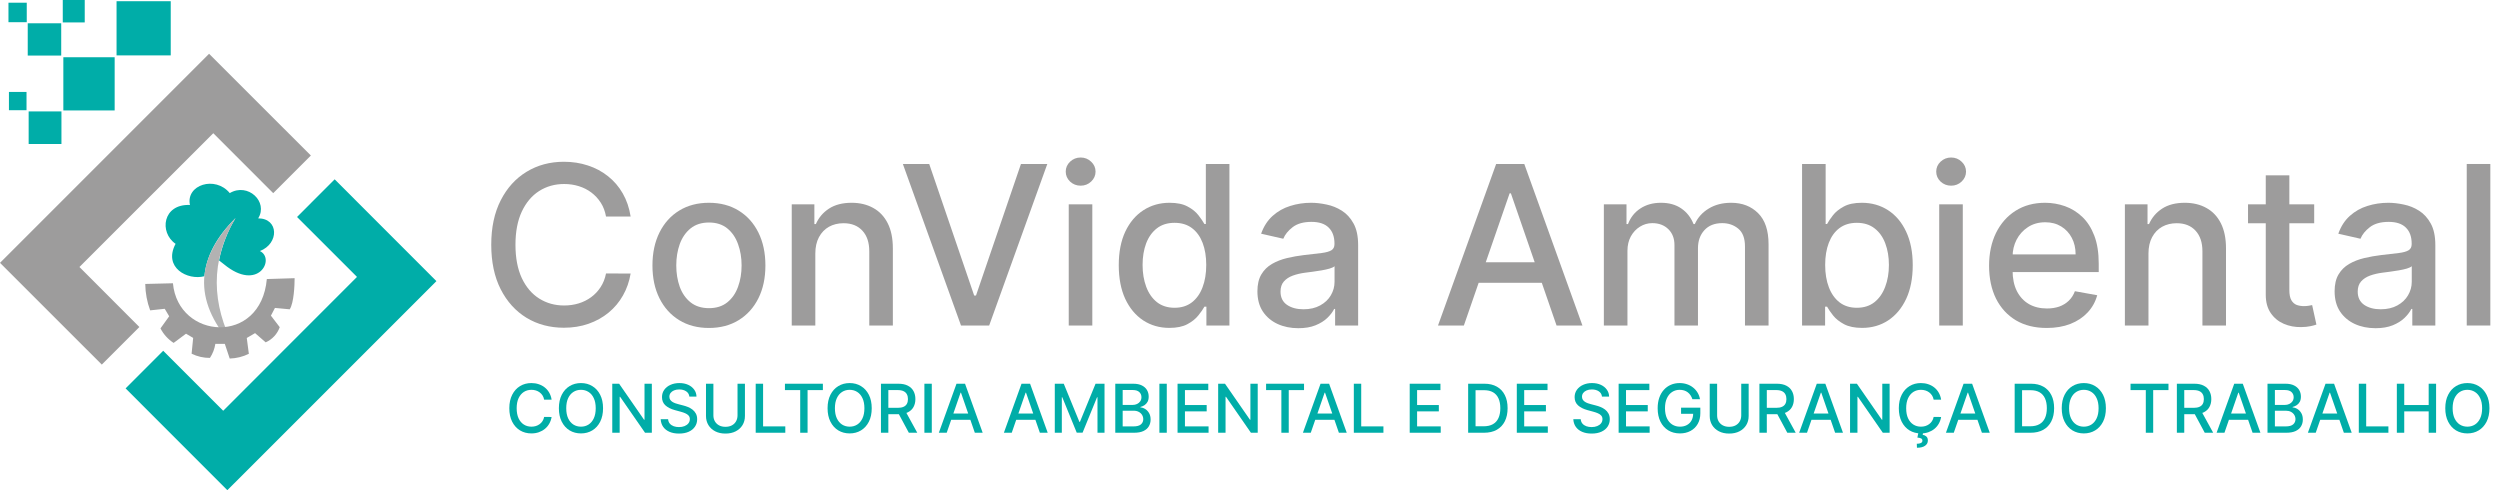 <svg width="204" height="40" viewBox="0 0 204 40" fill="none" xmlns="http://www.w3.org/2000/svg">
<path fill-rule="evenodd" clip-rule="evenodd" d="M10.249 31.693L13.316 28.622L18.213 33.518L29.13 22.596L24.238 17.705L27.309 14.633L35.611 22.94L18.551 40L10.249 31.693Z" fill="#00ADA8"/>
<path fill-rule="evenodd" clip-rule="evenodd" d="M8.307 29.751L11.373 26.684L6.482 21.787L17.404 10.87L22.295 15.762L25.367 12.691L17.06 4.388L0 21.449L8.307 29.751Z" fill="#9D9C9C"/>
<path d="M13.932 0.099H9.511V4.52H13.932V0.099Z" fill="#00ADA8"/>
<path d="M9.356 4.671H5.169V9.012H9.356V4.671Z" fill="#00ADA8"/>
<path d="M5.014 9.092H2.338V11.75H5.014V9.092Z" fill="#00ADA8"/>
<path d="M2.164 7.502H0.729V8.993H2.164V7.502Z" fill="#00ADA8"/>
<path d="M4.995 1.9H2.263V4.534H4.995V1.9Z" fill="#00ADA8"/>
<path d="M6.914 0H5.122V1.83H6.914V0Z" fill="#00ADA8"/>
<path d="M2.183 0.221H0.691V1.811H2.183V0.221Z" fill="#00ADA8"/>
<path fill-rule="evenodd" clip-rule="evenodd" d="M18.283 21.571C21.077 23.871 22.488 21.101 21.209 20.485C22.785 19.878 22.761 17.822 21.068 17.817C21.91 16.463 20.226 14.878 18.749 15.757C17.564 14.309 15.15 15.08 15.499 16.726C13.269 16.628 12.973 18.97 14.327 19.896C13.293 21.844 15.315 22.902 16.679 22.54C16.825 20.964 17.62 19.384 19.219 17.794C18.575 18.86 18.119 20.03 17.874 21.251L18.283 21.571Z" fill="#00ADA8"/>
<path fill-rule="evenodd" clip-rule="evenodd" d="M19.219 17.794C15.706 21.345 15.927 24.849 19.102 28.321C17.262 24.812 17.131 21.303 19.219 17.794Z" fill="#B2B2B2"/>
<path fill-rule="evenodd" clip-rule="evenodd" d="M11.853 23.17L14.111 23.114C14.534 27.709 21.289 28.213 21.773 22.77L24.041 22.7C24.041 23.26 23.984 24.713 23.641 25.24L22.436 25.127L22.107 25.757L22.827 26.698C22.73 26.971 22.578 27.222 22.381 27.435C22.183 27.648 21.945 27.818 21.679 27.935L20.814 27.183L20.136 27.578L20.306 28.871C19.819 29.111 19.286 29.242 18.744 29.257L18.344 28.057H17.573C17.51 28.467 17.359 28.859 17.131 29.205C16.612 29.21 16.1 29.092 15.635 28.862L15.762 27.573L15.179 27.23L14.168 27.982C13.713 27.687 13.343 27.279 13.095 26.797L13.805 25.809L13.443 25.198L12.253 25.325C11.999 24.639 11.864 23.915 11.853 23.184" fill="#9D9C9C"/>
<path d="M51.459 17.667H49.451C49.374 17.238 49.23 16.861 49.02 16.535C48.809 16.208 48.552 15.932 48.247 15.704C47.943 15.477 47.602 15.305 47.224 15.189C46.851 15.073 46.454 15.015 46.033 15.015C45.274 15.015 44.594 15.207 43.993 15.588C43.396 15.97 42.924 16.53 42.577 17.268C42.234 18.006 42.062 18.907 42.062 19.972C42.062 21.044 42.234 21.95 42.577 22.688C42.924 23.426 43.399 23.984 43.999 24.361C44.6 24.739 45.276 24.928 46.027 24.928C46.443 24.928 46.838 24.872 47.211 24.76C47.589 24.645 47.93 24.475 48.234 24.252C48.539 24.029 48.797 23.756 49.007 23.434C49.221 23.108 49.369 22.735 49.451 22.314L51.459 22.321C51.352 22.969 51.144 23.565 50.835 24.11C50.53 24.651 50.138 25.119 49.657 25.513C49.181 25.904 48.636 26.206 48.022 26.421C47.408 26.636 46.739 26.743 46.014 26.743C44.873 26.743 43.855 26.472 42.963 25.932C42.071 25.387 41.367 24.608 40.852 23.595C40.341 22.583 40.086 21.375 40.086 19.972C40.086 18.564 40.343 17.356 40.858 16.348C41.373 15.335 42.077 14.559 42.969 14.018C43.862 13.473 44.877 13.2 46.014 13.2C46.713 13.2 47.365 13.301 47.971 13.503C48.58 13.7 49.127 13.992 49.612 14.378C50.097 14.76 50.498 15.228 50.816 15.781C51.133 16.331 51.348 16.959 51.459 17.667Z" fill="#9D9C9C"/>
<path d="M57.849 26.762C56.922 26.762 56.113 26.55 55.422 26.125C54.731 25.7 54.195 25.106 53.813 24.342C53.431 23.578 53.24 22.686 53.24 21.664C53.24 20.639 53.431 19.742 53.813 18.974C54.195 18.206 54.731 17.609 55.422 17.185C56.113 16.76 56.922 16.547 57.849 16.547C58.776 16.547 59.585 16.76 60.275 17.185C60.966 17.609 61.503 18.206 61.885 18.974C62.266 19.742 62.457 20.639 62.457 21.664C62.457 22.686 62.266 23.578 61.885 24.342C61.503 25.106 60.966 25.7 60.275 26.125C59.585 26.55 58.776 26.762 57.849 26.762ZM57.855 25.146C58.456 25.146 58.954 24.988 59.349 24.67C59.743 24.353 60.035 23.93 60.224 23.402C60.417 22.874 60.514 22.293 60.514 21.658C60.514 21.027 60.417 20.448 60.224 19.92C60.035 19.388 59.743 18.961 59.349 18.639C58.954 18.317 58.456 18.157 57.855 18.157C57.25 18.157 56.748 18.317 56.349 18.639C55.954 18.961 55.66 19.388 55.467 19.92C55.279 20.448 55.184 21.027 55.184 21.658C55.184 22.293 55.279 22.874 55.467 23.402C55.66 23.93 55.954 24.353 56.349 24.67C56.748 24.988 57.25 25.146 57.855 25.146Z" fill="#9D9C9C"/>
<path d="M66.53 20.692V26.562H64.606V16.676H66.453V18.285H66.575C66.802 17.762 67.159 17.341 67.644 17.024C68.133 16.706 68.749 16.547 69.491 16.547C70.165 16.547 70.754 16.689 71.261 16.972C71.767 17.251 72.16 17.667 72.439 18.221C72.718 18.774 72.857 19.459 72.857 20.274V26.562H70.933V20.506C70.933 19.789 70.746 19.229 70.373 18.826C69.999 18.418 69.487 18.215 68.834 18.215C68.388 18.215 67.991 18.311 67.644 18.504C67.3 18.697 67.028 18.98 66.826 19.354C66.629 19.723 66.53 20.169 66.53 20.692Z" fill="#9D9C9C"/>
<path d="M75.824 13.381L79.493 24.117H79.641L83.31 13.381H85.46L80.716 26.562H78.418L73.674 13.381H75.824Z" fill="#9D9C9C"/>
<path d="M87.209 26.562V16.676H89.133V26.562H87.209ZM88.181 15.151C87.846 15.151 87.558 15.039 87.318 14.816C87.082 14.589 86.964 14.318 86.964 14.005C86.964 13.688 87.082 13.417 87.318 13.194C87.558 12.967 87.846 12.853 88.181 12.853C88.515 12.853 88.801 12.967 89.037 13.194C89.277 13.417 89.397 13.688 89.397 14.005C89.397 14.318 89.277 14.589 89.037 14.816C88.801 15.039 88.515 15.151 88.181 15.151Z" fill="#9D9C9C"/>
<path d="M95.423 26.756C94.625 26.756 93.913 26.552 93.286 26.144C92.664 25.732 92.175 25.146 91.819 24.387C91.467 23.623 91.291 22.707 91.291 21.639C91.291 20.57 91.469 19.656 91.825 18.897C92.186 18.137 92.679 17.556 93.306 17.152C93.932 16.749 94.642 16.547 95.436 16.547C96.05 16.547 96.543 16.65 96.916 16.856C97.294 17.058 97.586 17.294 97.792 17.564C98.002 17.835 98.165 18.073 98.281 18.279H98.397V13.381H100.321V26.562H98.442V25.024H98.281C98.165 25.235 97.998 25.475 97.779 25.745C97.564 26.015 97.268 26.251 96.891 26.453C96.513 26.655 96.024 26.756 95.423 26.756ZM95.848 25.114C96.401 25.114 96.869 24.968 97.251 24.677C97.637 24.381 97.929 23.971 98.126 23.447C98.328 22.924 98.429 22.314 98.429 21.619C98.429 20.933 98.33 20.332 98.133 19.817C97.936 19.302 97.646 18.901 97.264 18.613C96.882 18.326 96.41 18.182 95.848 18.182C95.269 18.182 94.786 18.332 94.4 18.633C94.014 18.933 93.722 19.343 93.524 19.862C93.331 20.381 93.235 20.967 93.235 21.619C93.235 22.28 93.334 22.874 93.531 23.402C93.728 23.93 94.02 24.348 94.406 24.657C94.797 24.962 95.277 25.114 95.848 25.114Z" fill="#9D9C9C"/>
<path d="M105.945 26.781C105.319 26.781 104.752 26.666 104.246 26.434C103.74 26.198 103.338 25.857 103.042 25.41C102.751 24.964 102.605 24.417 102.605 23.769C102.605 23.211 102.712 22.752 102.926 22.392C103.141 22.031 103.431 21.746 103.795 21.536C104.16 21.325 104.568 21.167 105.018 21.059C105.469 20.952 105.928 20.871 106.396 20.815C106.988 20.746 107.468 20.69 107.837 20.647C108.206 20.6 108.475 20.525 108.642 20.422C108.809 20.319 108.893 20.152 108.893 19.92V19.875C108.893 19.313 108.734 18.877 108.417 18.569C108.104 18.259 107.636 18.105 107.014 18.105C106.366 18.105 105.855 18.249 105.482 18.536C105.113 18.82 104.857 19.135 104.716 19.482L102.907 19.07C103.122 18.47 103.435 17.985 103.847 17.616C104.263 17.243 104.742 16.972 105.282 16.805C105.823 16.633 106.391 16.547 106.988 16.547C107.383 16.547 107.801 16.595 108.243 16.689C108.689 16.779 109.105 16.947 109.492 17.191C109.882 17.436 110.202 17.785 110.451 18.24C110.7 18.691 110.824 19.276 110.824 19.997V26.562H108.945V25.211H108.867C108.743 25.46 108.556 25.704 108.307 25.945C108.058 26.185 107.739 26.384 107.348 26.543C106.958 26.702 106.49 26.781 105.945 26.781ZM106.364 25.237C106.896 25.237 107.35 25.131 107.728 24.921C108.11 24.711 108.4 24.436 108.597 24.097C108.799 23.754 108.899 23.387 108.899 22.997V21.722C108.831 21.791 108.698 21.855 108.5 21.915C108.307 21.971 108.086 22.02 107.837 22.063C107.589 22.102 107.346 22.139 107.11 22.173C106.874 22.203 106.677 22.229 106.518 22.25C106.145 22.297 105.804 22.377 105.495 22.488C105.19 22.6 104.945 22.761 104.761 22.971C104.581 23.177 104.491 23.452 104.491 23.795C104.491 24.271 104.666 24.632 105.018 24.876C105.37 25.116 105.819 25.237 106.364 25.237Z" fill="#9D9C9C"/>
<path d="M119.452 26.562H117.341L122.085 13.381H124.382L129.126 26.562H127.015L123.288 15.775H123.185L119.452 26.562ZM119.806 21.401H126.654V23.074H119.806V21.401Z" fill="#9D9C9C"/>
<path d="M130.875 26.562V16.676H132.722V18.285H132.845C133.051 17.74 133.387 17.316 133.855 17.011C134.323 16.702 134.883 16.547 135.535 16.547C136.196 16.547 136.749 16.702 137.196 17.011C137.646 17.32 137.979 17.745 138.193 18.285H138.296C138.532 17.758 138.908 17.337 139.423 17.024C139.938 16.706 140.551 16.547 141.263 16.547C142.16 16.547 142.892 16.828 143.458 17.391C144.029 17.953 144.314 18.8 144.314 19.933V26.562H142.39V20.113C142.39 19.444 142.207 18.959 141.843 18.659C141.478 18.358 141.042 18.208 140.536 18.208C139.91 18.208 139.423 18.401 139.075 18.787C138.728 19.169 138.554 19.66 138.554 20.261V26.562H136.636V19.991C136.636 19.454 136.468 19.023 136.134 18.697C135.799 18.371 135.363 18.208 134.827 18.208C134.462 18.208 134.125 18.305 133.817 18.498C133.512 18.686 133.265 18.95 133.076 19.289C132.892 19.628 132.8 20.021 132.8 20.467V26.562H130.875Z" fill="#9D9C9C"/>
<path d="M147.048 26.562V13.381H148.973V18.279H149.089C149.2 18.073 149.361 17.835 149.571 17.564C149.782 17.294 150.073 17.058 150.447 16.856C150.82 16.65 151.313 16.547 151.927 16.547C152.725 16.547 153.437 16.749 154.064 17.152C154.69 17.556 155.182 18.137 155.538 18.897C155.898 19.656 156.079 20.57 156.079 21.639C156.079 22.707 155.9 23.623 155.544 24.387C155.188 25.146 154.699 25.732 154.077 26.144C153.455 26.552 152.744 26.756 151.946 26.756C151.346 26.756 150.854 26.655 150.472 26.453C150.095 26.251 149.799 26.015 149.584 25.745C149.37 25.475 149.204 25.235 149.089 25.024H148.928V26.562H147.048ZM148.934 21.619C148.934 22.314 149.035 22.924 149.237 23.447C149.438 23.971 149.73 24.381 150.112 24.677C150.494 24.968 150.962 25.114 151.515 25.114C152.09 25.114 152.571 24.962 152.957 24.657C153.343 24.348 153.635 23.93 153.832 23.402C154.034 22.874 154.135 22.28 154.135 21.619C154.135 20.967 154.036 20.381 153.839 19.862C153.646 19.343 153.354 18.933 152.963 18.633C152.577 18.332 152.094 18.182 151.515 18.182C150.957 18.182 150.485 18.326 150.099 18.613C149.717 18.901 149.428 19.302 149.23 19.817C149.033 20.332 148.934 20.933 148.934 21.619Z" fill="#9D9C9C"/>
<path d="M158.24 26.562V16.676H160.164V26.562H158.24ZM159.211 15.151C158.877 15.151 158.589 15.039 158.349 14.816C158.113 14.589 157.995 14.318 157.995 14.005C157.995 13.688 158.113 13.417 158.349 13.194C158.589 12.967 158.877 12.853 159.211 12.853C159.546 12.853 159.832 12.967 160.068 13.194C160.308 13.417 160.428 13.688 160.428 14.005C160.428 14.318 160.308 14.589 160.068 14.816C159.832 15.039 159.546 15.151 159.211 15.151Z" fill="#9D9C9C"/>
<path d="M167.014 26.762C166.04 26.762 165.201 26.554 164.497 26.138C163.798 25.717 163.257 25.127 162.875 24.368C162.498 23.604 162.309 22.709 162.309 21.684C162.309 20.671 162.498 19.779 162.875 19.006C163.257 18.234 163.789 17.631 164.472 17.198C165.158 16.764 165.961 16.547 166.879 16.547C167.437 16.547 167.977 16.64 168.501 16.824C169.024 17.009 169.494 17.298 169.91 17.693C170.327 18.088 170.655 18.601 170.895 19.231C171.136 19.858 171.256 20.619 171.256 21.516V22.199H163.397V20.757H169.37C169.37 20.25 169.267 19.802 169.061 19.412C168.855 19.017 168.565 18.706 168.192 18.478C167.823 18.251 167.39 18.137 166.892 18.137C166.351 18.137 165.879 18.27 165.476 18.536C165.077 18.798 164.768 19.141 164.549 19.566C164.334 19.987 164.227 20.444 164.227 20.937V22.063C164.227 22.724 164.343 23.286 164.575 23.75C164.811 24.213 165.139 24.567 165.559 24.812C165.98 25.052 166.471 25.172 167.033 25.172C167.398 25.172 167.731 25.121 168.031 25.018C168.331 24.91 168.591 24.752 168.81 24.541C169.029 24.331 169.196 24.072 169.312 23.763L171.133 24.091C170.987 24.627 170.726 25.097 170.348 25.5C169.975 25.9 169.505 26.211 168.939 26.434C168.376 26.653 167.735 26.762 167.014 26.762Z" fill="#9D9C9C"/>
<path d="M175.315 20.692V26.562H173.391V16.676H175.238V18.285H175.36C175.588 17.762 175.944 17.341 176.429 17.024C176.918 16.706 177.534 16.547 178.276 16.547C178.95 16.547 179.54 16.689 180.046 16.972C180.553 17.251 180.945 17.667 181.224 18.221C181.503 18.774 181.642 19.459 181.642 20.274V26.562H179.718V20.506C179.718 19.789 179.531 19.229 179.158 18.826C178.785 18.418 178.272 18.215 177.62 18.215C177.173 18.215 176.777 18.311 176.429 18.504C176.086 18.697 175.813 18.98 175.612 19.354C175.414 19.723 175.315 20.169 175.315 20.692Z" fill="#9D9C9C"/>
<path d="M188.838 16.676V18.221H183.438V16.676H188.838ZM184.886 14.307H186.811V23.66C186.811 24.033 186.867 24.314 186.978 24.503C187.09 24.687 187.234 24.814 187.41 24.883C187.59 24.947 187.785 24.979 187.995 24.979C188.15 24.979 188.285 24.968 188.401 24.947C188.517 24.925 188.607 24.908 188.671 24.895L189.019 26.485C188.907 26.528 188.748 26.571 188.542 26.614C188.336 26.661 188.079 26.687 187.77 26.691C187.264 26.7 186.792 26.61 186.354 26.421C185.916 26.232 185.562 25.94 185.292 25.546C185.022 25.151 184.886 24.655 184.886 24.059V14.307Z" fill="#9D9C9C"/>
<path d="M193.844 26.781C193.218 26.781 192.651 26.666 192.145 26.434C191.639 26.198 191.238 25.857 190.941 25.41C190.65 24.964 190.504 24.417 190.504 23.769C190.504 23.211 190.611 22.752 190.826 22.392C191.04 22.031 191.33 21.746 191.695 21.536C192.059 21.325 192.467 21.167 192.917 21.059C193.368 20.952 193.827 20.871 194.295 20.815C194.887 20.746 195.368 20.69 195.737 20.647C196.106 20.6 196.374 20.525 196.541 20.422C196.709 20.319 196.792 20.152 196.792 19.92V19.875C196.792 19.313 196.633 18.877 196.316 18.569C196.003 18.259 195.535 18.105 194.913 18.105C194.265 18.105 193.754 18.249 193.381 18.536C193.012 18.82 192.757 19.135 192.615 19.482L190.806 19.07C191.021 18.47 191.334 17.985 191.746 17.616C192.162 17.243 192.641 16.972 193.181 16.805C193.722 16.633 194.291 16.547 194.887 16.547C195.282 16.547 195.7 16.595 196.142 16.689C196.588 16.779 197.005 16.947 197.391 17.191C197.781 17.436 198.101 17.785 198.35 18.24C198.599 18.691 198.723 19.276 198.723 19.997V26.562H196.844V25.211H196.766C196.642 25.46 196.455 25.704 196.206 25.945C195.958 26.185 195.638 26.384 195.247 26.543C194.857 26.702 194.389 26.781 193.844 26.781ZM194.263 25.237C194.795 25.237 195.25 25.131 195.627 24.921C196.009 24.711 196.299 24.436 196.496 24.097C196.698 23.754 196.799 23.387 196.799 22.997V21.722C196.73 21.791 196.597 21.855 196.4 21.915C196.206 21.971 195.986 22.02 195.737 22.063C195.488 22.102 195.245 22.139 195.009 22.173C194.773 22.203 194.576 22.229 194.417 22.25C194.044 22.297 193.703 22.377 193.394 22.488C193.089 22.6 192.845 22.761 192.66 22.971C192.48 23.177 192.39 23.452 192.39 23.795C192.39 24.271 192.566 24.632 192.917 24.876C193.269 25.116 193.718 25.237 194.263 25.237Z" fill="#9D9C9C"/>
<path d="M203.211 13.381V26.562H201.286V13.381H203.211Z" fill="#9D9C9C"/>
<path d="M45.012 32.613H44.402C44.379 32.483 44.335 32.368 44.272 32.27C44.208 32.171 44.13 32.087 44.037 32.018C43.945 31.949 43.841 31.896 43.727 31.861C43.613 31.826 43.493 31.809 43.365 31.809C43.135 31.809 42.928 31.866 42.746 31.982C42.565 32.098 42.422 32.268 42.316 32.492C42.212 32.716 42.16 32.99 42.16 33.312C42.16 33.638 42.212 33.913 42.316 34.137C42.422 34.361 42.566 34.53 42.748 34.645C42.93 34.759 43.135 34.816 43.363 34.816C43.49 34.816 43.609 34.8 43.723 34.766C43.837 34.73 43.941 34.679 44.033 34.611C44.126 34.544 44.204 34.461 44.268 34.363C44.333 34.264 44.378 34.151 44.402 34.023L45.012 34.025C44.979 34.222 44.916 34.403 44.822 34.568C44.73 34.732 44.611 34.874 44.465 34.994C44.32 35.113 44.155 35.204 43.969 35.27C43.783 35.335 43.579 35.367 43.359 35.367C43.013 35.367 42.704 35.285 42.434 35.121C42.163 34.956 41.949 34.719 41.793 34.412C41.638 34.105 41.56 33.738 41.56 33.312C41.56 32.885 41.639 32.519 41.795 32.213C41.951 31.906 42.165 31.67 42.435 31.506C42.706 31.34 43.014 31.258 43.359 31.258C43.572 31.258 43.77 31.288 43.953 31.35C44.138 31.41 44.304 31.498 44.451 31.615C44.598 31.731 44.72 31.873 44.816 32.041C44.913 32.208 44.978 32.398 45.012 32.613Z" fill="#00ADA8"/>
<path d="M49.209 33.312C49.209 33.74 49.13 34.107 48.974 34.414C48.818 34.72 48.604 34.956 48.331 35.121C48.061 35.285 47.753 35.367 47.408 35.367C47.061 35.367 46.752 35.285 46.48 35.121C46.209 34.956 45.996 34.719 45.839 34.412C45.683 34.105 45.605 33.738 45.605 33.312C45.605 32.885 45.683 32.519 45.839 32.213C45.996 31.906 46.209 31.67 46.48 31.506C46.752 31.34 47.061 31.258 47.408 31.258C47.753 31.258 48.061 31.34 48.331 31.506C48.604 31.67 48.818 31.906 48.974 32.213C49.13 32.519 49.209 32.885 49.209 33.312ZM48.611 33.312C48.611 32.987 48.558 32.713 48.453 32.49C48.349 32.266 48.205 32.097 48.023 31.982C47.842 31.866 47.637 31.809 47.408 31.809C47.177 31.809 46.971 31.866 46.791 31.982C46.609 32.097 46.466 32.266 46.361 32.49C46.257 32.713 46.205 32.987 46.205 33.312C46.205 33.638 46.257 33.913 46.361 34.137C46.466 34.359 46.609 34.529 46.791 34.645C46.971 34.759 47.177 34.816 47.408 34.816C47.637 34.816 47.842 34.759 48.023 34.645C48.205 34.529 48.349 34.359 48.453 34.137C48.558 33.913 48.611 33.638 48.611 33.312Z" fill="#00ADA8"/>
<path d="M53.19 31.312V35.312H52.635L50.602 32.379H50.565V35.312H49.961V31.312H50.52L52.555 34.25H52.592V31.312H53.19Z" fill="#00ADA8"/>
<path d="M56.252 32.363C56.231 32.178 56.145 32.035 55.994 31.934C55.843 31.831 55.653 31.779 55.423 31.779C55.259 31.779 55.117 31.805 54.998 31.857C54.878 31.908 54.785 31.979 54.718 32.068C54.653 32.157 54.621 32.258 54.621 32.371C54.621 32.466 54.643 32.548 54.687 32.617C54.733 32.686 54.792 32.744 54.865 32.791C54.939 32.837 55.018 32.875 55.103 32.906C55.188 32.936 55.269 32.961 55.347 32.98L55.738 33.082C55.865 33.113 55.996 33.156 56.13 33.209C56.264 33.262 56.389 33.333 56.503 33.42C56.618 33.507 56.711 33.615 56.781 33.744C56.852 33.873 56.888 34.027 56.888 34.207C56.888 34.434 56.83 34.635 56.712 34.81C56.596 34.986 56.428 35.125 56.206 35.227C55.986 35.328 55.72 35.379 55.408 35.379C55.108 35.379 54.849 35.331 54.63 35.236C54.412 35.141 54.24 35.007 54.117 34.832C53.993 34.656 53.925 34.448 53.912 34.207H54.517C54.529 34.352 54.576 34.472 54.658 34.568C54.741 34.663 54.847 34.734 54.976 34.781C55.106 34.827 55.249 34.85 55.404 34.85C55.574 34.85 55.726 34.823 55.859 34.77C55.993 34.715 56.099 34.639 56.175 34.543C56.252 34.445 56.291 34.331 56.291 34.201C56.291 34.083 56.257 33.986 56.189 33.91C56.123 33.835 56.032 33.772 55.917 33.723C55.804 33.673 55.676 33.63 55.533 33.592L55.06 33.463C54.74 33.376 54.486 33.247 54.298 33.078C54.112 32.909 54.019 32.685 54.019 32.406C54.019 32.176 54.081 31.975 54.206 31.803C54.331 31.631 54.501 31.497 54.714 31.402C54.928 31.306 55.169 31.258 55.437 31.258C55.708 31.258 55.947 31.305 56.154 31.4C56.362 31.495 56.526 31.626 56.646 31.793C56.766 31.958 56.828 32.148 56.834 32.363H56.252Z" fill="#00ADA8"/>
<path d="M60.182 31.312H60.787V33.943C60.787 34.223 60.721 34.471 60.59 34.688C60.458 34.902 60.273 35.072 60.035 35.195C59.797 35.318 59.518 35.379 59.197 35.379C58.878 35.379 58.6 35.318 58.361 35.195C58.123 35.072 57.938 34.902 57.807 34.688C57.675 34.471 57.609 34.223 57.609 33.943V31.312H58.213V33.895C58.213 34.075 58.253 34.236 58.332 34.377C58.413 34.518 58.527 34.628 58.674 34.709C58.821 34.788 58.995 34.828 59.197 34.828C59.4 34.828 59.575 34.788 59.723 34.709C59.871 34.628 59.984 34.518 60.062 34.377C60.142 34.236 60.182 34.075 60.182 33.895V31.312Z" fill="#00ADA8"/>
<path d="M61.665 35.312V31.312H62.268V34.793H64.081V35.312H61.665Z" fill="#00ADA8"/>
<path d="M64.051 31.832V31.312H67.147V31.832H65.898V35.312H65.297V31.832H64.051Z" fill="#00ADA8"/>
<path d="M71.133 33.312C71.133 33.74 71.055 34.107 70.899 34.414C70.743 34.72 70.528 34.956 70.256 35.121C69.986 35.285 69.678 35.367 69.332 35.367C68.986 35.367 68.677 35.285 68.405 35.121C68.134 34.956 67.92 34.719 67.764 34.412C67.608 34.105 67.53 33.738 67.53 33.312C67.53 32.885 67.608 32.519 67.764 32.213C67.92 31.906 68.134 31.67 68.405 31.506C68.677 31.34 68.986 31.258 69.332 31.258C69.678 31.258 69.986 31.34 70.256 31.506C70.528 31.67 70.743 31.906 70.899 32.213C71.055 32.519 71.133 32.885 71.133 33.312ZM70.536 33.312C70.536 32.987 70.483 32.713 70.377 32.49C70.273 32.266 70.13 32.097 69.948 31.982C69.767 31.866 69.562 31.809 69.332 31.809C69.102 31.809 68.896 31.866 68.715 31.982C68.534 32.097 68.391 32.266 68.286 32.49C68.181 32.713 68.129 32.987 68.129 33.312C68.129 33.638 68.181 33.913 68.286 34.137C68.391 34.359 68.534 34.529 68.715 34.645C68.896 34.759 69.102 34.816 69.332 34.816C69.562 34.816 69.767 34.759 69.948 34.645C70.13 34.529 70.273 34.359 70.377 34.137C70.483 33.913 70.536 33.638 70.536 33.312Z" fill="#00ADA8"/>
<path d="M71.886 35.312V31.312H73.311C73.621 31.312 73.879 31.366 74.083 31.473C74.289 31.579 74.442 31.727 74.544 31.916C74.645 32.103 74.696 32.32 74.696 32.566C74.696 32.811 74.645 33.027 74.542 33.213C74.44 33.398 74.287 33.542 74.081 33.645C73.877 33.747 73.62 33.799 73.31 33.799H72.23V33.279H73.255C73.45 33.279 73.609 33.251 73.731 33.195C73.855 33.139 73.946 33.058 74.003 32.951C74.06 32.844 74.089 32.716 74.089 32.566C74.089 32.415 74.06 32.285 74.001 32.174C73.944 32.063 73.853 31.979 73.73 31.92C73.607 31.86 73.446 31.83 73.247 31.83H72.489V35.312H71.886ZM73.86 33.508L74.849 35.312H74.161L73.192 33.508H73.86Z" fill="#00ADA8"/>
<path d="M76.034 31.312V35.312H75.431V31.312H76.034Z" fill="#00ADA8"/>
<path d="M77.251 35.312H76.61L78.05 31.312H78.747L80.186 35.312H79.546L78.415 32.039H78.384L77.251 35.312ZM77.358 33.746H79.436V34.254H77.358V33.746Z" fill="#00ADA8"/>
<path d="M82.558 35.312H81.917L83.356 31.312H84.054L85.493 35.312H84.853L83.722 32.039H83.69L82.558 35.312ZM82.665 33.746H84.743V34.254H82.665V33.746Z" fill="#00ADA8"/>
<path d="M86.071 31.312H86.803L88.077 34.422H88.124L89.397 31.312H90.129V35.312H89.555V32.418H89.518L88.338 35.307H87.862L86.682 32.416H86.645V35.312H86.071V31.312Z" fill="#00ADA8"/>
<path d="M91.007 35.312V31.312H92.472C92.755 31.312 92.991 31.359 93.177 31.453C93.363 31.546 93.502 31.671 93.595 31.83C93.687 31.988 93.733 32.165 93.733 32.363C93.733 32.53 93.703 32.671 93.642 32.785C93.58 32.898 93.498 32.99 93.395 33.059C93.294 33.126 93.182 33.176 93.06 33.207V33.246C93.192 33.253 93.322 33.296 93.448 33.375C93.576 33.453 93.681 33.565 93.765 33.709C93.848 33.853 93.89 34.029 93.89 34.236C93.89 34.441 93.841 34.624 93.745 34.787C93.65 34.949 93.503 35.077 93.304 35.172C93.105 35.266 92.85 35.312 92.54 35.312H91.007ZM91.61 34.795H92.481C92.77 34.795 92.978 34.739 93.103 34.627C93.228 34.515 93.29 34.375 93.29 34.207C93.29 34.081 93.258 33.965 93.194 33.859C93.13 33.754 93.039 33.67 92.921 33.607C92.804 33.545 92.664 33.514 92.503 33.514H91.61V34.795ZM91.61 33.043H92.419C92.554 33.043 92.676 33.017 92.784 32.965C92.894 32.913 92.98 32.84 93.044 32.746C93.109 32.651 93.142 32.539 93.142 32.41C93.142 32.245 93.084 32.106 92.968 31.994C92.852 31.882 92.674 31.826 92.435 31.826H91.61V33.043Z" fill="#00ADA8"/>
<path d="M95.209 31.312V35.312H94.606V31.312H95.209Z" fill="#00ADA8"/>
<path d="M96.088 35.312V31.312H98.596V31.832H96.691V33.051H98.465V33.568H96.691V34.793H98.619V35.312H96.088Z" fill="#00ADA8"/>
<path d="M102.63 31.312V35.312H102.076L100.042 32.379H100.005V35.312H99.402V31.312H99.96L101.996 34.25H102.033V31.312H102.63Z" fill="#00ADA8"/>
<path d="M103.313 31.832V31.312H106.409V31.832H105.161V35.312H104.56V31.832H103.313Z" fill="#00ADA8"/>
<path d="M106.959 35.312H106.318L107.757 31.312H108.455L109.894 35.312H109.253L108.123 32.039H108.091L106.959 35.312ZM107.066 33.746H109.144V34.254H107.066V33.746Z" fill="#00ADA8"/>
<path d="M110.472 35.312V31.312H111.075V34.793H112.888V35.312H110.472Z" fill="#00ADA8"/>
<path d="M115.032 35.312V31.312H117.54V31.832H115.635V33.051H117.409V33.568H115.635V34.793H117.563V35.312H115.032Z" fill="#00ADA8"/>
<path d="M121.096 35.312H119.801V31.312H121.137C121.529 31.312 121.866 31.393 122.147 31.553C122.428 31.712 122.644 31.94 122.793 32.238C122.945 32.535 123.02 32.891 123.02 33.307C123.02 33.723 122.944 34.081 122.792 34.381C122.64 34.68 122.422 34.911 122.135 35.072C121.849 35.232 121.502 35.312 121.096 35.312ZM120.405 34.785H121.063C121.368 34.785 121.621 34.728 121.823 34.613C122.025 34.497 122.176 34.33 122.276 34.111C122.376 33.891 122.426 33.623 122.426 33.307C122.426 32.993 122.376 32.727 122.276 32.508C122.177 32.289 122.029 32.123 121.833 32.01C121.636 31.896 121.392 31.84 121.1 31.84H120.405V34.785Z" fill="#00ADA8"/>
<path d="M123.771 35.312V31.312H126.278V31.832H124.374V33.051H126.147V33.568H124.374V34.793H126.302V35.312H123.771Z" fill="#00ADA8"/>
<path d="M130.722 32.363C130.701 32.178 130.615 32.035 130.464 31.934C130.313 31.831 130.123 31.779 129.894 31.779C129.73 31.779 129.588 31.805 129.468 31.857C129.348 31.908 129.255 31.979 129.188 32.068C129.123 32.157 129.091 32.258 129.091 32.371C129.091 32.466 129.113 32.548 129.157 32.617C129.203 32.686 129.262 32.744 129.335 32.791C129.409 32.837 129.489 32.875 129.573 32.906C129.658 32.936 129.739 32.961 129.817 32.98L130.208 33.082C130.336 33.113 130.466 33.156 130.601 33.209C130.735 33.262 130.859 33.333 130.974 33.42C131.088 33.507 131.181 33.615 131.251 33.744C131.323 33.873 131.358 34.027 131.358 34.207C131.358 34.434 131.3 34.635 131.183 34.81C131.067 34.986 130.898 35.125 130.677 35.227C130.457 35.328 130.19 35.379 129.878 35.379C129.578 35.379 129.319 35.331 129.101 35.236C128.882 35.141 128.711 35.007 128.587 34.832C128.463 34.656 128.395 34.448 128.382 34.207H128.987C128.999 34.352 129.046 34.472 129.128 34.568C129.211 34.663 129.317 34.734 129.446 34.781C129.577 34.827 129.719 34.85 129.874 34.85C130.045 34.85 130.196 34.823 130.329 34.77C130.463 34.715 130.569 34.639 130.646 34.543C130.722 34.445 130.761 34.331 130.761 34.201C130.761 34.083 130.727 33.986 130.659 33.91C130.593 33.835 130.502 33.772 130.388 33.723C130.274 33.673 130.146 33.63 130.003 33.592L129.53 33.463C129.21 33.376 128.956 33.247 128.769 33.078C128.582 32.909 128.489 32.685 128.489 32.406C128.489 32.176 128.552 31.975 128.677 31.803C128.802 31.631 128.971 31.497 129.185 31.402C129.398 31.306 129.639 31.258 129.907 31.258C130.178 31.258 130.417 31.305 130.624 31.4C130.832 31.495 130.996 31.626 131.116 31.793C131.236 31.958 131.299 32.148 131.304 32.363H130.722Z" fill="#00ADA8"/>
<path d="M132.08 35.312V31.312H134.587V31.832H132.683V33.051H134.457V33.568H132.683V34.793H134.611V35.312H132.08Z" fill="#00ADA8"/>
<path d="M138.101 32.576C138.063 32.458 138.012 32.352 137.948 32.258C137.886 32.163 137.811 32.082 137.724 32.016C137.636 31.948 137.537 31.896 137.425 31.861C137.314 31.826 137.192 31.809 137.06 31.809C136.834 31.809 136.631 31.866 136.45 31.982C136.269 32.098 136.126 32.268 136.021 32.492C135.916 32.715 135.864 32.988 135.864 33.31C135.864 33.635 135.917 33.909 136.022 34.133C136.128 34.357 136.272 34.527 136.456 34.643C136.64 34.758 136.849 34.816 137.083 34.816C137.3 34.816 137.49 34.772 137.651 34.684C137.814 34.595 137.94 34.47 138.028 34.309C138.118 34.146 138.163 33.954 138.163 33.734L138.319 33.764H137.175V33.266H138.747V33.721C138.747 34.057 138.675 34.348 138.532 34.596C138.39 34.842 138.194 35.032 137.942 35.166C137.692 35.3 137.406 35.367 137.083 35.367C136.721 35.367 136.403 35.284 136.13 35.117C135.858 34.95 135.646 34.714 135.493 34.408C135.341 34.101 135.265 33.736 135.265 33.315C135.265 32.995 135.309 32.709 135.397 32.455C135.486 32.201 135.61 31.986 135.771 31.809C135.932 31.63 136.121 31.494 136.339 31.4C136.558 31.305 136.797 31.258 137.056 31.258C137.272 31.258 137.473 31.29 137.659 31.354C137.847 31.417 138.013 31.508 138.159 31.625C138.306 31.742 138.428 31.881 138.524 32.043C138.621 32.203 138.686 32.381 138.72 32.576H138.101Z" fill="#00ADA8"/>
<path d="M142.085 31.312H142.691V33.943C142.691 34.223 142.625 34.471 142.494 34.688C142.362 34.902 142.177 35.072 141.939 35.195C141.701 35.318 141.421 35.379 141.101 35.379C140.782 35.379 140.503 35.318 140.265 35.195C140.027 35.072 139.842 34.902 139.71 34.688C139.579 34.471 139.513 34.223 139.513 33.943V31.312H140.117V33.895C140.117 34.075 140.156 34.236 140.236 34.377C140.317 34.518 140.431 34.628 140.578 34.709C140.725 34.788 140.899 34.828 141.101 34.828C141.304 34.828 141.479 34.788 141.626 34.709C141.775 34.628 141.888 34.518 141.966 34.377C142.046 34.236 142.085 34.075 142.085 33.895V31.312Z" fill="#00ADA8"/>
<path d="M143.568 35.312V31.312H144.994C145.304 31.312 145.561 31.366 145.766 31.473C145.971 31.579 146.125 31.727 146.227 31.916C146.328 32.103 146.379 32.32 146.379 32.566C146.379 32.811 146.327 33.027 146.225 33.213C146.123 33.398 145.969 33.542 145.764 33.645C145.559 33.747 145.302 33.799 144.992 33.799H143.912V33.279H144.938C145.133 33.279 145.292 33.251 145.414 33.195C145.538 33.139 145.628 33.058 145.686 32.951C145.743 32.844 145.772 32.716 145.772 32.566C145.772 32.415 145.742 32.285 145.684 32.174C145.626 32.063 145.536 31.979 145.412 31.92C145.29 31.86 145.129 31.83 144.93 31.83H144.172V35.312H143.568ZM145.543 33.508L146.531 35.312H145.844L144.875 33.508H145.543Z" fill="#00ADA8"/>
<path d="M147.451 35.312H146.811L148.25 31.312H148.947L150.387 35.312H149.746L148.615 32.039H148.584L147.451 35.312ZM147.559 33.746H149.637V34.254H147.559V33.746Z" fill="#00ADA8"/>
<path d="M154.193 31.312V35.312H153.638L151.605 32.379H151.568V35.312H150.964V31.312H151.523L153.558 34.25H153.595V31.312H154.193Z" fill="#00ADA8"/>
<path d="M158.396 32.613H157.786C157.763 32.483 157.719 32.368 157.655 32.27C157.591 32.171 157.513 32.087 157.421 32.018C157.328 31.949 157.225 31.896 157.11 31.861C156.997 31.826 156.877 31.809 156.749 31.809C156.519 31.809 156.312 31.866 156.13 31.982C155.949 32.098 155.806 32.268 155.7 32.492C155.596 32.716 155.544 32.99 155.544 33.312C155.544 33.638 155.596 33.913 155.7 34.137C155.806 34.361 155.95 34.53 156.132 34.645C156.314 34.759 156.519 34.816 156.747 34.816C156.873 34.816 156.993 34.8 157.106 34.766C157.221 34.73 157.325 34.679 157.417 34.611C157.509 34.544 157.588 34.461 157.651 34.363C157.716 34.264 157.761 34.151 157.786 34.023L158.396 34.025C158.363 34.222 158.3 34.403 158.206 34.568C158.114 34.732 157.994 34.874 157.849 34.994C157.704 35.113 157.539 35.204 157.353 35.27C157.166 35.335 156.963 35.367 156.743 35.367C156.397 35.367 156.088 35.285 155.817 35.121C155.547 34.956 155.333 34.719 155.177 34.412C155.022 34.105 154.944 33.738 154.944 33.312C154.944 32.885 155.022 32.519 155.179 32.213C155.335 31.906 155.549 31.67 155.819 31.506C156.09 31.34 156.398 31.258 156.743 31.258C156.955 31.258 157.153 31.288 157.337 31.35C157.522 31.41 157.688 31.498 157.835 31.615C157.982 31.731 158.104 31.873 158.2 32.041C158.297 32.208 158.362 32.398 158.396 32.613ZM156.538 35.318H156.921L156.89 35.478C157.003 35.497 157.102 35.542 157.187 35.615C157.271 35.688 157.314 35.798 157.314 35.945C157.315 36.121 157.239 36.264 157.085 36.373C156.933 36.482 156.712 36.537 156.423 36.537L156.411 36.211C156.547 36.211 156.656 36.191 156.739 36.152C156.824 36.113 156.867 36.05 156.868 35.963C156.869 35.876 156.837 35.815 156.771 35.779C156.705 35.744 156.601 35.719 156.458 35.705L156.538 35.318Z" fill="#00ADA8"/>
<path d="M159.429 35.312H158.788L160.228 31.312H160.925L162.364 35.312H161.724L160.593 32.039H160.562L159.429 35.312ZM159.536 33.746H161.614V34.254H159.536V33.746Z" fill="#00ADA8"/>
<path d="M165.692 35.312H164.397V31.312H165.733C166.125 31.312 166.462 31.393 166.743 31.553C167.024 31.712 167.24 31.94 167.39 32.238C167.541 32.535 167.616 32.891 167.616 33.307C167.616 33.723 167.54 34.081 167.388 34.381C167.237 34.68 167.018 34.911 166.731 35.072C166.445 35.232 166.099 35.312 165.692 35.312ZM165.001 34.785H165.659C165.964 34.785 166.217 34.728 166.419 34.613C166.621 34.497 166.772 34.33 166.872 34.111C166.972 33.891 167.022 33.623 167.022 33.307C167.022 32.993 166.972 32.727 166.872 32.508C166.773 32.289 166.625 32.123 166.429 32.01C166.232 31.896 165.988 31.84 165.696 31.84H165.001V34.785Z" fill="#00ADA8"/>
<path d="M171.841 33.312C171.841 33.74 171.763 34.107 171.607 34.414C171.451 34.72 171.237 34.956 170.964 35.121C170.694 35.285 170.386 35.367 170.041 35.367C169.694 35.367 169.385 35.285 169.113 35.121C168.842 34.956 168.628 34.719 168.472 34.412C168.316 34.105 168.238 33.738 168.238 33.312C168.238 32.885 168.316 32.519 168.472 32.213C168.628 31.906 168.842 31.67 169.113 31.506C169.385 31.34 169.694 31.258 170.041 31.258C170.386 31.258 170.694 31.34 170.964 31.506C171.237 31.67 171.451 31.906 171.607 32.213C171.763 32.519 171.841 32.885 171.841 33.312ZM171.244 33.312C171.244 32.987 171.191 32.713 171.085 32.49C170.981 32.266 170.838 32.097 170.656 31.982C170.475 31.866 170.27 31.809 170.041 31.809C169.81 31.809 169.604 31.866 169.423 31.982C169.242 32.097 169.099 32.266 168.994 32.49C168.89 32.713 168.837 32.987 168.837 33.312C168.837 33.638 168.89 33.913 168.994 34.137C169.099 34.359 169.242 34.529 169.423 34.645C169.604 34.759 169.81 34.816 170.041 34.816C170.27 34.816 170.475 34.759 170.656 34.645C170.838 34.529 170.981 34.359 171.085 34.137C171.191 33.913 171.244 33.638 171.244 33.312Z" fill="#00ADA8"/>
<path d="M173.852 31.832V31.312H176.948V31.832H175.7V35.312H175.098V31.832H173.852Z" fill="#00ADA8"/>
<path d="M177.632 35.312V31.312H179.058C179.368 31.312 179.625 31.366 179.829 31.473C180.035 31.579 180.189 31.727 180.29 31.916C180.392 32.103 180.442 32.32 180.442 32.566C180.442 32.811 180.391 33.027 180.288 33.213C180.187 33.398 180.033 33.542 179.827 33.645C179.623 33.747 179.366 33.799 179.056 33.799H177.976V33.279H179.001C179.196 33.279 179.355 33.251 179.478 33.195C179.601 33.139 179.692 33.058 179.749 32.951C179.806 32.844 179.835 32.716 179.835 32.566C179.835 32.415 179.806 32.285 179.747 32.174C179.69 32.063 179.599 31.979 179.476 31.92C179.353 31.86 179.192 31.83 178.993 31.83H178.235V35.312H177.632ZM179.606 33.508L180.595 35.312H179.907L178.939 33.508H179.606Z" fill="#00ADA8"/>
<path d="M181.515 35.312H180.874L182.314 31.312H183.011L184.45 35.312H183.81L182.679 32.039H182.647L181.515 35.312ZM181.622 33.746H183.7V34.254H181.622V33.746Z" fill="#00ADA8"/>
<path d="M185.028 35.312V31.312H186.493C186.777 31.312 187.012 31.359 187.198 31.453C187.384 31.546 187.523 31.671 187.616 31.83C187.708 31.988 187.754 32.165 187.754 32.363C187.754 32.53 187.724 32.671 187.663 32.785C187.601 32.898 187.519 32.99 187.417 33.059C187.315 33.126 187.203 33.176 187.081 33.207V33.246C187.213 33.253 187.343 33.296 187.469 33.375C187.597 33.453 187.702 33.565 187.786 33.709C187.869 33.853 187.911 34.029 187.911 34.236C187.911 34.441 187.863 34.624 187.766 34.787C187.671 34.949 187.524 35.077 187.325 35.172C187.126 35.266 186.871 35.312 186.561 35.312H185.028ZM185.631 34.795H186.502C186.792 34.795 186.999 34.739 187.124 34.627C187.249 34.515 187.311 34.375 187.311 34.207C187.311 34.081 187.279 33.965 187.215 33.859C187.152 33.754 187.06 33.67 186.942 33.607C186.825 33.545 186.685 33.514 186.524 33.514H185.631V34.795ZM185.631 33.043H186.44C186.575 33.043 186.697 33.017 186.805 32.965C186.915 32.913 187.001 32.84 187.065 32.746C187.13 32.651 187.163 32.539 187.163 32.41C187.163 32.245 187.105 32.106 186.989 31.994C186.873 31.882 186.695 31.826 186.456 31.826H185.631V33.043Z" fill="#00ADA8"/>
<path d="M188.964 35.312H188.324L189.763 31.312H190.46L191.9 35.312H191.259L190.128 32.039H190.097L188.964 35.312ZM189.072 33.746H191.15V34.254H189.072V33.746Z" fill="#00ADA8"/>
<path d="M192.478 35.312V31.312H193.081V34.793H194.894V35.312H192.478Z" fill="#00ADA8"/>
<path d="M195.582 35.312V31.312H196.186V33.051H198.18V31.312H198.785V35.312H198.18V33.568H196.186V35.312H195.582Z" fill="#00ADA8"/>
<path d="M203.139 33.312C203.139 33.74 203.061 34.107 202.904 34.414C202.748 34.72 202.534 34.956 202.262 35.121C201.991 35.285 201.683 35.367 201.338 35.367C200.992 35.367 200.682 35.285 200.41 35.121C200.139 34.956 199.926 34.719 199.77 34.412C199.613 34.105 199.535 33.738 199.535 33.312C199.535 32.885 199.613 32.519 199.77 32.213C199.926 31.906 200.139 31.67 200.41 31.506C200.682 31.34 200.992 31.258 201.338 31.258C201.683 31.258 201.991 31.34 202.262 31.506C202.534 31.67 202.748 31.906 202.904 32.213C203.061 32.519 203.139 32.885 203.139 33.312ZM202.541 33.312C202.541 32.987 202.488 32.713 202.383 32.49C202.279 32.266 202.135 32.097 201.953 31.982C201.772 31.866 201.567 31.809 201.338 31.809C201.107 31.809 200.902 31.866 200.721 31.982C200.54 32.097 200.397 32.266 200.291 32.49C200.187 32.713 200.135 32.987 200.135 33.312C200.135 33.638 200.187 33.913 200.291 34.137C200.397 34.359 200.54 34.529 200.721 34.645C200.902 34.759 201.107 34.816 201.338 34.816C201.567 34.816 201.772 34.759 201.953 34.645C202.135 34.529 202.279 34.359 202.383 34.137C202.488 33.913 202.541 33.638 202.541 33.312Z" fill="#00ADA8"/>
</svg>
